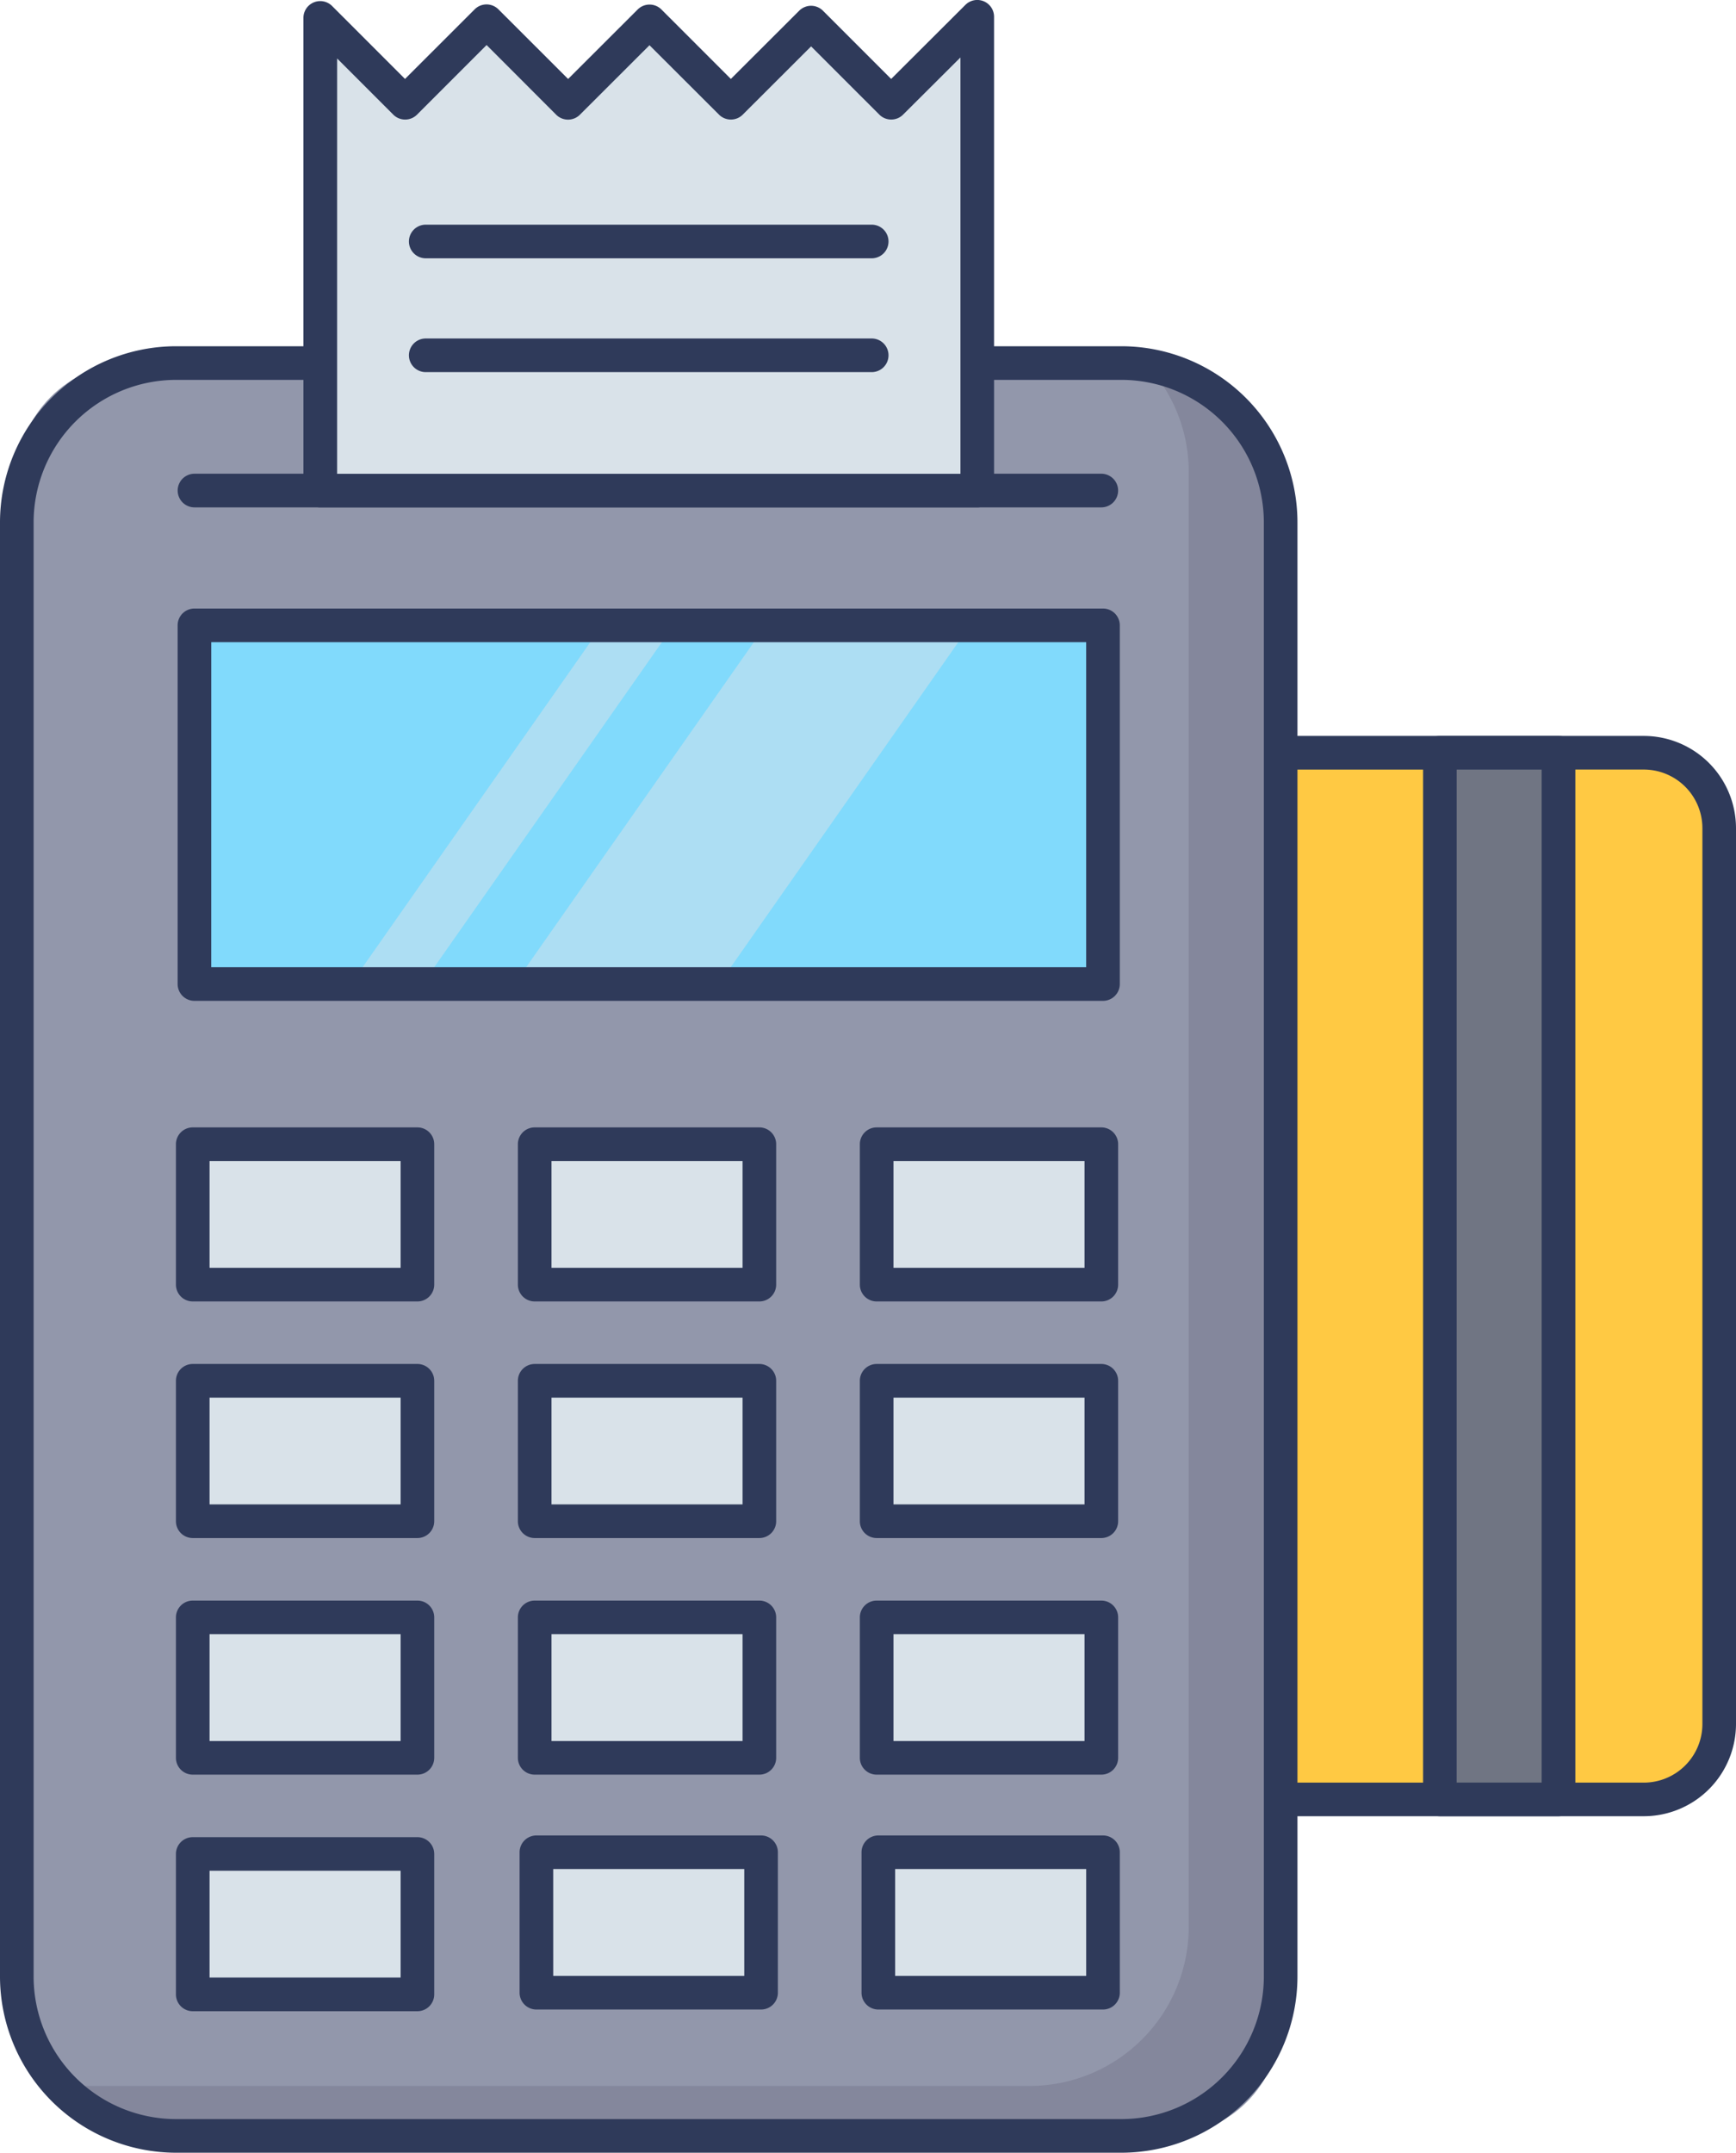 <svg id="Component_47_1" data-name="Component 47 – 1" xmlns="http://www.w3.org/2000/svg" width="142.238" height="176.296" viewBox="0 0 142.238 176.296">
  <rect id="Rectangle_4246" data-name="Rectangle 4246" width="42.259" height="85.714" rx="4.484" transform="translate(98.601 61.646)" fill="#ffc943"/>
  <path id="Path_12674" data-name="Path 12674" d="M120.414,132.225H90.507a7.561,7.561,0,0,1-7.553-7.553V51.309a7.561,7.561,0,0,1,7.553-7.553h29.907a7.561,7.561,0,0,1,7.553,7.553v73.363A7.561,7.561,0,0,1,120.414,132.225ZM90.507,46.511a4.805,4.805,0,0,0-4.8,4.8v73.363a4.805,4.805,0,0,0,4.8,4.8h29.907a4.805,4.805,0,0,0,4.8-4.8V51.309a4.805,4.805,0,0,0-4.8-4.8Z" transform="translate(14.271 16.513)" fill="#2f3a5a"/>
  <rect id="Rectangle_4247" data-name="Rectangle 4247" width="103.55" height="145.185" rx="9.472" transform="translate(1.378 29.734)" fill="#9297ab"/>
  <path id="Path_12675" data-name="Path 12675" d="M115.99,34.576v119.1a13.044,13.044,0,0,1-13.054,13.044H25.484a13,13,0,0,1-9.664-4.279,13.1,13.1,0,0,0,2.147.185H95.419a13.044,13.044,0,0,0,13.037-13.054V30.482a12.931,12.931,0,0,0-3.389-8.759A13.029,13.029,0,0,1,115.99,34.576Z" transform="translate(-11.057 8.201)" fill="#84879c"/>
  <path id="Path_12676" data-name="Path 12676" d="M104.244,168.525H26.786A14.441,14.441,0,0,1,12.362,154.1V35.008A14.441,14.441,0,0,1,26.786,20.584h77.458a14.441,14.441,0,0,1,14.424,14.424V154.1A14.441,14.441,0,0,1,104.244,168.525ZM26.786,23.339a11.682,11.682,0,0,0-11.67,11.67V154.1a11.682,11.682,0,0,0,11.67,11.67h77.458a11.682,11.682,0,0,0,11.67-11.67V35.008a11.682,11.682,0,0,0-11.67-11.67Z" transform="translate(-12.362 7.771)" fill="#2f3a5a"/>
  <path id="Path_12677" data-name="Path 12677" d="M23.93,37.18H98.371V66.557H23.93Z" transform="translate(-7.997 14.032)" fill="#81dafc"/>
  <path id="Path_12678" data-name="Path 12678" d="M23.828,68.03H42.237v11.5H23.828Z" transform="translate(-8.036 25.671)" fill="#d9e2e9"/>
  <path id="Path_12679" data-name="Path 12679" d="M42.614,81.287H24.205a1.377,1.377,0,0,1-1.377-1.377v-11.5a1.377,1.377,0,0,1,1.377-1.377H42.614a1.377,1.377,0,0,1,1.377,1.377v11.5A1.377,1.377,0,0,1,42.614,81.287ZM25.583,78.533H41.237V69.785H25.583Z" transform="translate(-8.413 25.294)" fill="#2f3a5a"/>
  <path id="Path_12680" data-name="Path 12680" d="M44.171,68.03H62.58v11.5H44.171Z" transform="translate(-0.362 25.671)" fill="#d9e2e9"/>
  <path id="Path_12681" data-name="Path 12681" d="M62.957,81.287H44.548a1.377,1.377,0,0,1-1.377-1.377v-11.5a1.377,1.377,0,0,1,1.377-1.377H62.957a1.377,1.377,0,0,1,1.377,1.377v11.5A1.377,1.377,0,0,1,62.957,81.287ZM45.926,78.533H61.58V69.785H45.926Z" transform="translate(-0.739 25.294)" fill="#2f3a5a"/>
  <path id="Path_12682" data-name="Path 12682" d="M64.514,68.03H82.923v11.5H64.514Z" transform="translate(7.314 25.671)" fill="#d9e2e9"/>
  <path id="Path_12683" data-name="Path 12683" d="M83.3,81.287H64.891a1.377,1.377,0,0,1-1.377-1.377v-11.5a1.377,1.377,0,0,1,1.377-1.377H83.3a1.377,1.377,0,0,1,1.377,1.377v11.5A1.377,1.377,0,0,1,83.3,81.287ZM66.269,78.533H81.923V69.785H66.269Z" transform="translate(6.937 25.294)" fill="#2f3a5a"/>
  <path id="Path_12684" data-name="Path 12684" d="M23.828,82.1H42.237V93.6H23.828Z" transform="translate(-8.036 30.979)" fill="#d9e2e9"/>
  <path id="Path_12685" data-name="Path 12685" d="M42.614,95.355H24.205a1.377,1.377,0,0,1-1.377-1.377v-11.5A1.377,1.377,0,0,1,24.205,81.1H42.614a1.377,1.377,0,0,1,1.377,1.377v11.5A1.377,1.377,0,0,1,42.614,95.355ZM25.583,92.6H41.237V83.855H25.583Z" transform="translate(-8.413 30.602)" fill="#2f3a5a"/>
  <path id="Path_12686" data-name="Path 12686" d="M44.171,82.1H62.58V93.6H44.171Z" transform="translate(-0.362 30.979)" fill="#d9e2e9"/>
  <path id="Path_12687" data-name="Path 12687" d="M62.957,95.355H44.548a1.377,1.377,0,0,1-1.377-1.377v-11.5A1.377,1.377,0,0,1,44.548,81.1H62.957a1.377,1.377,0,0,1,1.377,1.377v11.5A1.377,1.377,0,0,1,62.957,95.355ZM45.926,92.6H61.58V83.855H45.926Z" transform="translate(-0.739 30.602)" fill="#2f3a5a"/>
  <path id="Path_12688" data-name="Path 12688" d="M64.514,82.1H82.923V93.6H64.514Z" transform="translate(7.314 30.979)" fill="#d9e2e9"/>
  <path id="Path_12689" data-name="Path 12689" d="M83.3,95.355H64.891a1.377,1.377,0,0,1-1.377-1.377v-11.5A1.377,1.377,0,0,1,64.891,81.1H83.3a1.377,1.377,0,0,1,1.377,1.377v11.5A1.377,1.377,0,0,1,83.3,95.355ZM66.269,92.6H81.923V83.855H66.269Z" transform="translate(6.937 30.602)" fill="#2f3a5a"/>
  <path id="Path_12690" data-name="Path 12690" d="M23.828,96.165H42.237v11.5H23.828Z" transform="translate(-8.036 36.286)" fill="#d9e2e9"/>
  <path id="Path_12691" data-name="Path 12691" d="M42.614,109.424H24.205a1.377,1.377,0,0,1-1.377-1.377v-11.5a1.377,1.377,0,0,1,1.377-1.377H42.614a1.377,1.377,0,0,1,1.377,1.377v11.5A1.377,1.377,0,0,1,42.614,109.424Zm-17.031-2.755H41.237V97.921H25.583Z" transform="translate(-8.413 35.909)" fill="#2f3a5a"/>
  <path id="Path_12692" data-name="Path 12692" d="M44.171,96.165H62.58v11.5H44.171Z" transform="translate(-0.362 36.286)" fill="#d9e2e9"/>
  <path id="Path_12693" data-name="Path 12693" d="M62.957,109.424H44.548a1.377,1.377,0,0,1-1.377-1.377v-11.5a1.377,1.377,0,0,1,1.377-1.377H62.957a1.377,1.377,0,0,1,1.377,1.377v11.5A1.377,1.377,0,0,1,62.957,109.424Zm-17.031-2.755H61.58V97.921H45.926Z" transform="translate(-0.739 35.909)" fill="#2f3a5a"/>
  <path id="Path_12694" data-name="Path 12694" d="M64.514,96.165H82.923v11.5H64.514Z" transform="translate(7.314 36.286)" fill="#d9e2e9"/>
  <path id="Path_12695" data-name="Path 12695" d="M83.3,109.424H64.891a1.377,1.377,0,0,1-1.377-1.377v-11.5a1.377,1.377,0,0,1,1.377-1.377H83.3a1.377,1.377,0,0,1,1.377,1.377v11.5A1.377,1.377,0,0,1,83.3,109.424Zm-17.031-2.755H81.923V97.921H66.269Z" transform="translate(6.937 35.909)" fill="#2f3a5a"/>
  <path id="Path_12696" data-name="Path 12696" d="M23.828,110.233H42.237v11.5H23.828Z" transform="translate(-8.036 41.593)" fill="#d9e2e9"/>
  <path id="Path_12697" data-name="Path 12697" d="M42.614,123.491H24.205a1.377,1.377,0,0,1-1.377-1.377v-11.5a1.377,1.377,0,0,1,1.377-1.377H42.614a1.377,1.377,0,0,1,1.377,1.377v11.5A1.377,1.377,0,0,1,42.614,123.491Zm-17.031-2.755H41.237v-8.748H25.583Z" transform="translate(-8.413 41.216)" fill="#2f3a5a"/>
  <path id="Path_12698" data-name="Path 12698" d="M44.272,110.132H62.681v11.5H44.272Z" transform="translate(-0.323 41.555)" fill="#d9e2e9"/>
  <path id="Path_12699" data-name="Path 12699" d="M63.058,123.39H44.649a1.377,1.377,0,0,1-1.377-1.377v-11.5a1.377,1.377,0,0,1,1.377-1.377H63.058a1.377,1.377,0,0,1,1.377,1.377v11.5A1.377,1.377,0,0,1,63.058,123.39Zm-17.03-2.755H61.681v-8.748H46.027Z" transform="translate(-0.7 41.178)" fill="#2f3a5a"/>
  <path id="Path_12700" data-name="Path 12700" d="M64.615,110.132H83.024v11.5H64.615Z" transform="translate(7.351 41.555)" fill="#d9e2e9"/>
  <path id="Path_12701" data-name="Path 12701" d="M83.4,123.39H64.992a1.377,1.377,0,0,1-1.377-1.377v-11.5a1.377,1.377,0,0,1,1.377-1.377H83.4a1.377,1.377,0,0,1,1.377,1.377v11.5A1.377,1.377,0,0,1,83.4,123.39Zm-17.03-2.755H82.022v-8.748H66.37Z" transform="translate(6.974 41.178)" fill="#2f3a5a"/>
  <path id="Path_12702" data-name="Path 12702" d="M98.611,30.92h-74.3a1.377,1.377,0,0,1,0-2.755h74.3a1.377,1.377,0,1,1,0,2.755Z" transform="translate(-8.376 10.631)" fill="#2f3a5a"/>
  <path id="Path_12703" data-name="Path 12703" d="M85.241,1V39.794H31.413V1.084L38.36,8.031l6.678-6.678,6.678,6.678L58.4,1.369l6.66,6.662L71.633,1.47l6.561,6.561Z" transform="translate(-5.174 0.383)" fill="#d9e2e9"/>
  <g id="Group_11637" data-name="Group 11637" transform="translate(24.861)">
    <path id="Path_12704" data-name="Path 12704" d="M85.624,41.55H31.79a1.377,1.377,0,0,1-1.377-1.377V1.463A1.377,1.377,0,0,1,32.764.489l5.973,5.972,5.706-5.7a1.377,1.377,0,0,1,1.947,0L52.1,6.464,57.8.773a1.377,1.377,0,0,1,1.946,0l5.688,5.688,5.6-5.588a1.377,1.377,0,0,1,1.946,0l5.589,5.588L84.646.4A1.377,1.377,0,0,1,87,1.379V40.172A1.377,1.377,0,0,1,85.624,41.55ZM33.173,38.8H84.246V4.7l-4.7,4.683a1.377,1.377,0,0,1-1.946,0L72.009,3.794l-5.6,5.59a1.377,1.377,0,0,1-1.946,0L58.767,3.7l-5.7,5.69a1.377,1.377,0,0,1-1.946,0l-5.7-5.706-5.7,5.7a1.377,1.377,0,0,1-1.947,0l-4.6-4.6Z" transform="translate(-30.413 0.004)" fill="#2f3a5a"/>
    <path id="Path_12705" data-name="Path 12705" d="M74.606,16.11H38.067a1.377,1.377,0,0,1,0-2.755H74.606a1.377,1.377,0,0,1,0,2.755Z" transform="translate(-28.045 5.044)" fill="#2f3a5a"/>
    <path id="Path_12706" data-name="Path 12706" d="M74.606,22.878H38.067a1.377,1.377,0,0,1,0-2.755H74.606a1.377,1.377,0,0,1,0,2.755Z" transform="translate(-28.045 7.597)" fill="#2f3a5a"/>
  </g>
  <path id="Path_12707" data-name="Path 12707" d="M98.019,44.756h9.719V130.47H98.019Z" transform="translate(19.954 16.891)" fill="#707583"/>
  <path id="Path_12708" data-name="Path 12708" d="M108.116,132.225H98.4a1.377,1.377,0,0,1-1.377-1.377V45.133A1.377,1.377,0,0,1,98.4,43.756h9.721a1.377,1.377,0,0,1,1.377,1.377v85.714A1.377,1.377,0,0,1,108.116,132.225Zm-8.344-2.755h6.966V46.511H99.774Z" transform="translate(19.577 16.513)" fill="#2f3a5a"/>
  <g id="Group_11638" data-name="Group 11638" transform="translate(28.742 51.212)" opacity="0.5">
    <path id="Path_12709" data-name="Path 12709" d="M59.687,37.18,39.1,66.557H33.23L53.82,37.18Z" transform="translate(-33.23 -37.18)" fill="#d9e2e9"/>
    <path id="Path_12710" data-name="Path 12710" d="M80.3,37.18,59.721,66.557H42.96L63.55,37.18Z" transform="translate(-29.559 -37.18)" fill="#d9e2e9"/>
  </g>
  <path id="Path_12711" data-name="Path 12711" d="M98.749,68.309H24.307a1.377,1.377,0,0,1-1.377-1.377V37.557a1.377,1.377,0,0,1,1.377-1.377H98.749a1.377,1.377,0,0,1,1.377,1.377V66.932A1.377,1.377,0,0,1,98.749,68.309ZM25.683,65.554H97.371V38.935H25.685Z" transform="translate(-8.376 13.655)" fill="#2f3a5a"/>
</svg>
